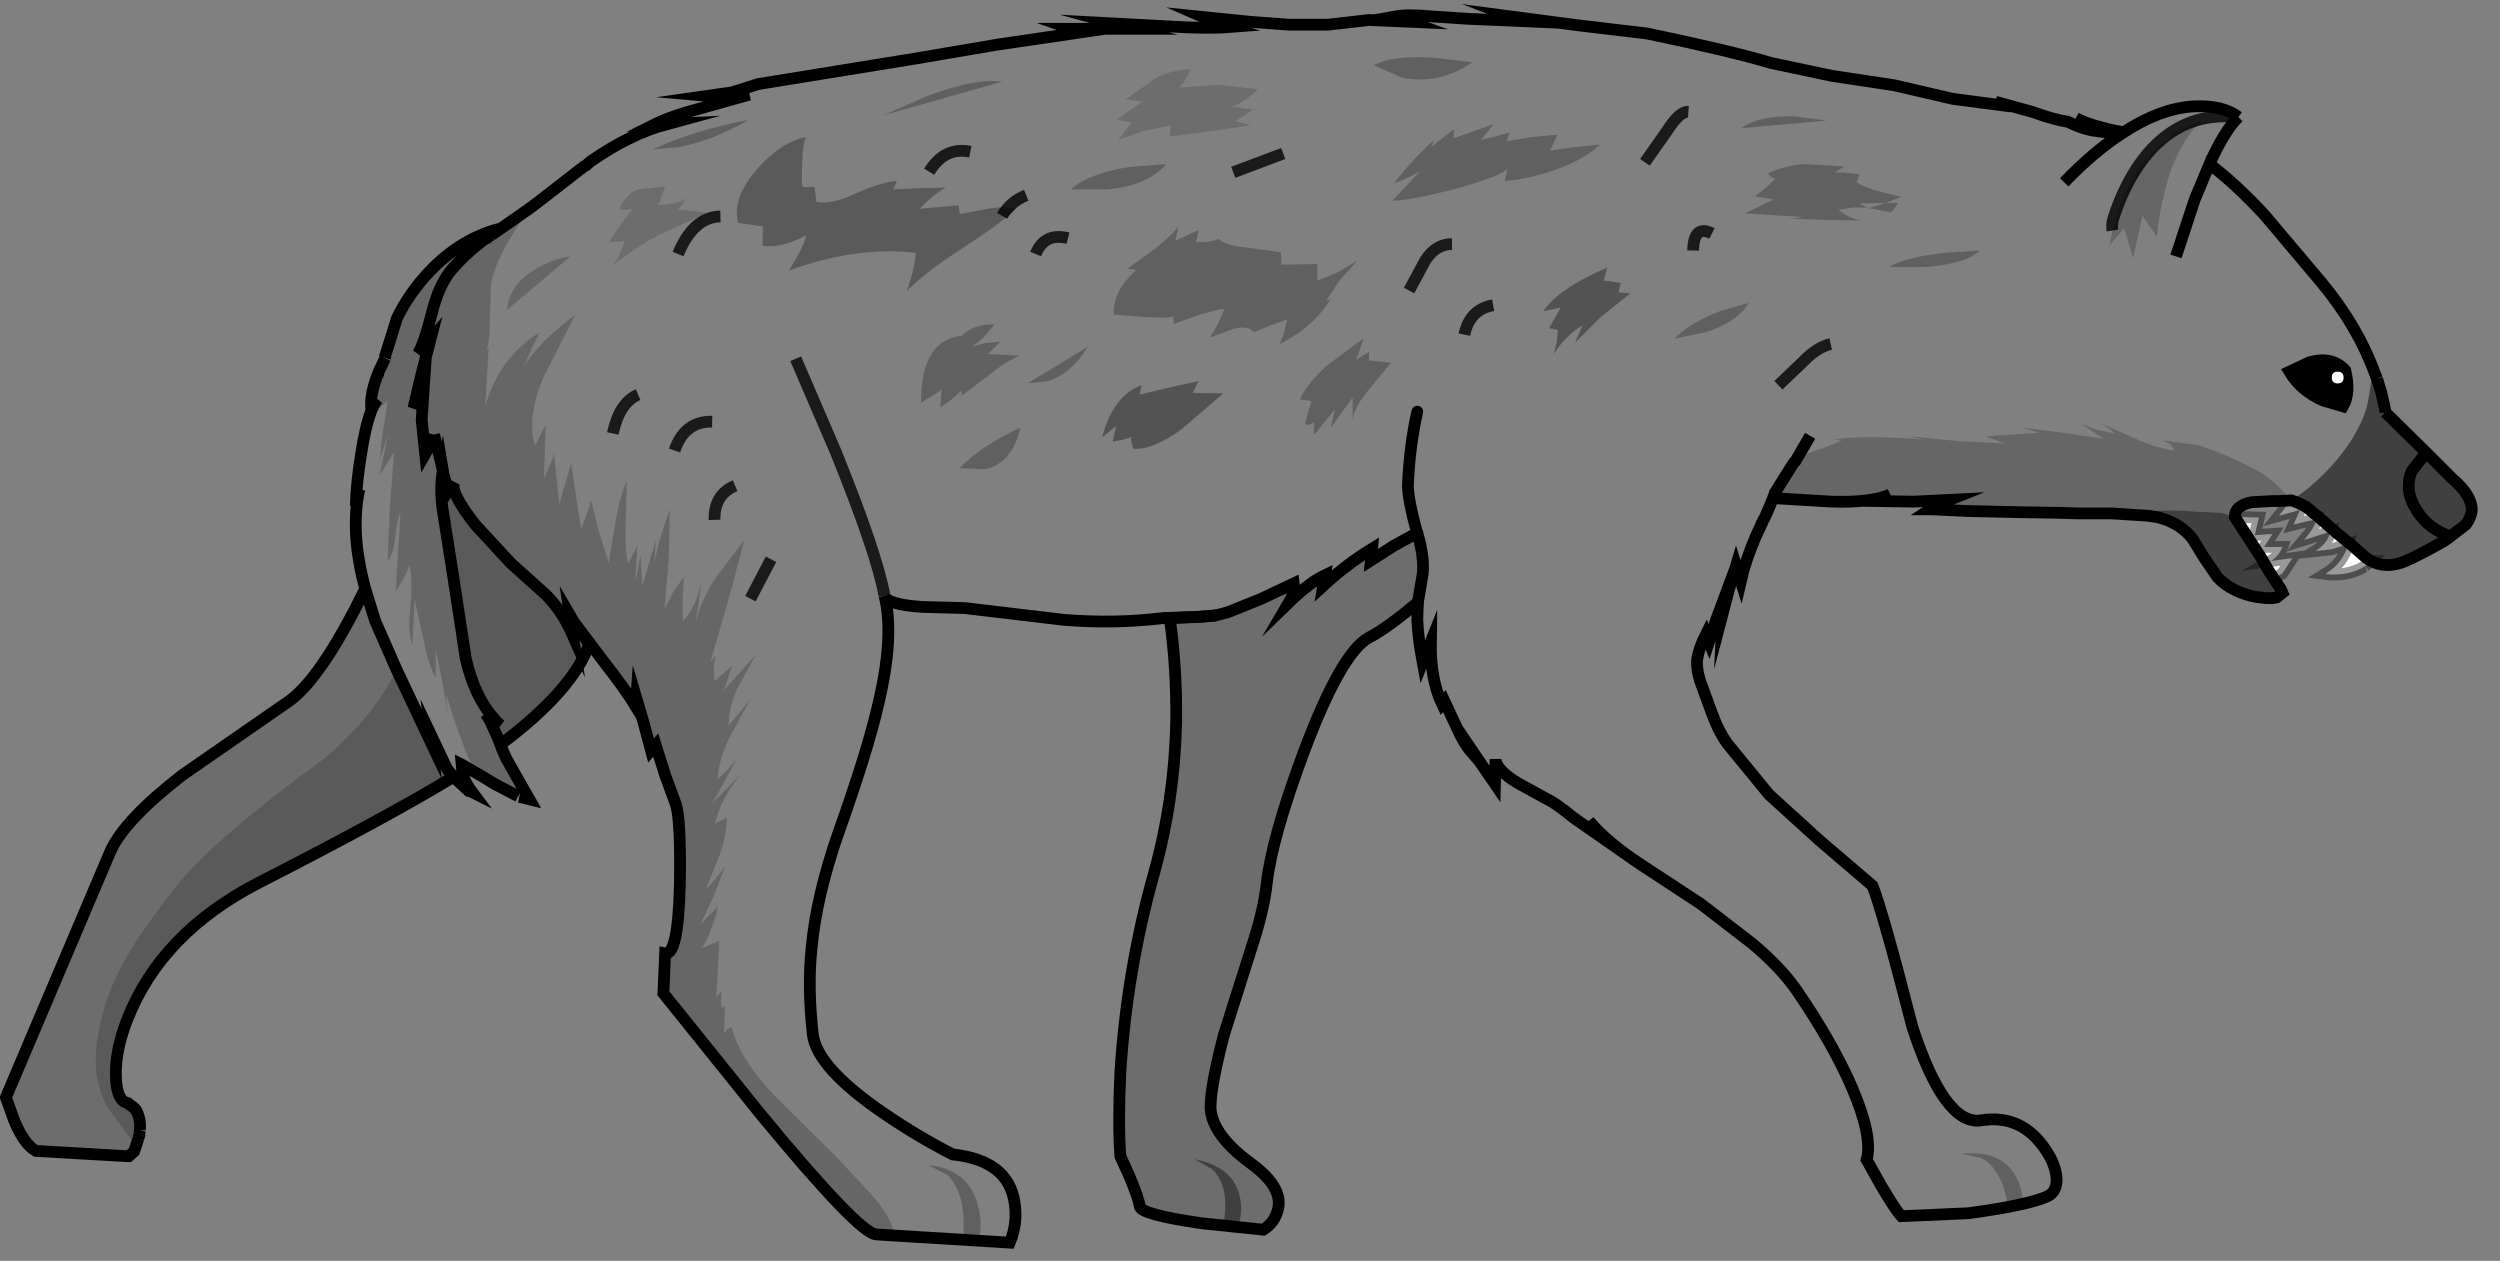 <?xml version="1.0" encoding="UTF-8" standalone="no"?>
<svg xmlns:xlink="http://www.w3.org/1999/xlink" height="107.2px" width="212.55px" xmlns="http://www.w3.org/2000/svg">
  <rect width="100%" height="100%" fill="#808080" stroke="none"/>
  <g transform="matrix(1.0, 0.0, 0.0, 1.0, 105.3, 53.45)">
    <path d="M-1.85 -1.15 L-0.9 -1.4 1.95 -2.55 4.7 -3.85 Q4.8 -3.1 4.3 -2.25 6.0 -3.9 7.35 -4.55 L7.2 -3.65 Q9.15 -5.45 11.35 -6.8 L11.25 -5.8 13.2 -7.05 15.2 -8.15 Q15.9 -5.75 15.6 -4.3 L15.25 -2.25 Q12.65 -0.05 11.1 0.75 8.75 2.0 5.6 10.35 2.85 17.7 2.4 21.65 2.15 24.0 1.0 27.45 L-1.25 34.55 Q-2.55 39.6 -2.35 41.05 -2.05 43.2 1.1 45.5 3.95 47.6 3.3 49.55 3.0 50.55 2.1 51.1 L-3.15 50.55 Q-8.35 49.8 -8.4 49.1 -8.5 48.4 -9.3 46.5 L-10.05 44.85 Q-10.25 42.1 -10.05 37.75 -9.5 29.05 -7.2 20.85 -5.45 14.6 -5.3 7.9 -5.25 3.3 -5.85 -0.9 L-3.35 -1.0 -2.05 -1.1 -1.85 -1.15 M0.1 48.25 Q-0.45 45.75 -3.75 45.1 L-2.25 45.95 Q-0.75 47.4 -1.25 50.45 L0.0 50.65 Q0.4 49.5 0.1 48.25 M-74.25 -3.4 L-73.4 -0.65 -71.6 3.45 Q-73.35 7.25 -77.55 10.9 -86.95 17.75 -90.2 21.75 -93.4 25.8 -94.85 28.45 -96.9 32.3 -97.15 36.15 -97.3 38.7 -96.15 40.7 L-93.75 44.0 -93.55 43.4 -93.9 44.45 -93.55 43.4 -93.5 43.35 -93.9 44.45 -94.35 44.85 -94.45 44.85 -94.5 44.85 -102.25 44.4 Q-103.25 43.85 -104.1 41.8 L-104.8 39.85 -95.9 18.9 Q-94.7 16.25 -89.8 12.45 L-81.0 6.35 Q-78.1 4.5 -74.25 -3.4 M-93.4 42.2 L-93.45 41.9 -93.75 40.9 -93.95 40.7 -93.6 41.2 -93.55 41.35 -93.4 42.2 M-93.75 40.9 L-93.6 41.2 -93.75 40.9" fill="#000000" fill-opacity="0.149" fill-rule="evenodd" stroke="none"/>
    <path d="M-67.6 -13.15 L-67.2 -11.7 -66.7 -12.45 Q-67.05 -11.6 -64.9 -8.85 L-61.85 -5.55 -58.9 -2.9 Q-57.5 -1.5 -56.6 0.55 L-56.85 -1.15 -56.5 -0.55 -55.2 1.3 Q-56.6 5.25 -62.75 9.85 L-63.1 9.0 -63.7 7.7 -63.75 7.5 -63.3 7.8 -62.75 8.2 -63.3 7.7 -62.45 8.25 Q-64.6 6.4 -65.55 2.55 L-66.55 -4.0 -67.6 -10.35 -67.6 -13.15 M-71.6 3.45 L-68.6 9.8 -68.7 8.95 -67.35 11.8 -67.3 11.9 -66.75 12.6 Q-72.15 15.9 -83.3 21.6 -91.55 25.85 -94.45 33.15 -95.5 35.8 -95.45 38.0 -95.4 40.05 -94.55 40.3 L-94.4 40.35 -94.35 40.4 -94.3 40.45 -93.95 40.7 -94.3 40.45 -94.15 40.55 -94.0 40.65 -93.95 40.7 -93.75 40.9 -93.45 41.9 -93.4 42.2 -93.4 42.25 -93.4 42.4 -93.4 42.6 -93.4 42.65 -93.45 42.85 -93.45 42.9 -93.45 43.05 -93.55 43.4 -93.45 43.05 -93.5 43.35 -93.55 43.4 -93.75 44.0 -96.15 40.7 Q-97.3 38.7 -97.15 36.15 -96.9 32.3 -94.85 28.45 -93.4 25.8 -90.2 21.75 -86.95 17.75 -77.55 10.9 -73.35 7.25 -71.6 3.45 M-66.0 12.1 L-66.05 11.55 -65.95 11.6 -65.55 11.85 -65.85 12.0 -66.0 12.1" fill="#000000" fill-opacity="0.298" fill-rule="evenodd" stroke="none"/>
    <path d="M96.3 -5.7 L96.05 -5.55 95.75 -5.3 95.65 -5.25 95.3 -5.05 Q93.95 -4.45 92.4 -4.65 93.9 -5.55 94.35 -7.2 L92.95 -6.75 91.55 -6.6 Q92.55 -7.2 92.85 -8.25 L90.6 -7.55 Q91.5 -8.6 91.65 -9.3 L90.7 -9.1 89.7 -8.85 90.25 -10.1 88.45 -9.6 89.4 -10.8 89.5 -10.9 89.55 -10.9 Q90.6 -10.55 91.15 -10.05 L91.5 -9.75 Q91.05 -10.0 90.65 -10.2 L91.7 -9.6 93.35 -8.15 94.7 -7.05 95.55 -6.25 96.1 -5.8 96.2 -5.75 96.25 -5.75 96.3 -5.7 M84.9 -9.5 L86.75 -9.45 86.4 -7.95 87.9 -8.05 87.2 -6.95 88.75 -6.95 Q88.45 -6.15 87.75 -5.75 L89.6 -6.0 88.75 -4.7 88.05 -4.25 87.55 -5.1 87.6 -4.9 86.9 -6.1 84.7 -9.5 84.75 -9.5 84.9 -9.5 M95.75 -5.3 L96.25 -5.75 96.05 -5.55 96.25 -5.75 95.75 -5.3" fill="#ffffff" fill-rule="evenodd" stroke="none"/>
    <path d="M-59.45 -36.35 L-55.65 -39.3 -55.45 -39.4 -55.3 -39.55 -55.05 -39.75 Q-51.75 -42.05 -48.6 -42.9 L-49.7 -42.85 Q-48.2 -43.6 -45.7 -44.25 L-41.6 -45.4 -43.45 -45.15 -45.15 -45.3 -43.05 -45.6 -40.85 -46.3 -27.6 -48.45 -20.55 -49.65 -13.4 -50.7 -14.25 -51.0 -8.9 -51.0 -10.55 -51.45 -5.85 -51.2 Q-2.7 -51.0 -0.75 -51.15 L-1.85 -51.5 -3.0 -52.0 0.95 -51.6 4.3 -51.35 7.6 -51.35 11.1 -51.75 14.55 -51.6 13.3 -52.05 Q14.4 -52.25 16.5 -52.05 L19.5 -51.85 21.9 -51.75 24.2 -51.65 23.15 -52.05 28.85 -51.3 34.75 -50.6 Q42.15 -49.05 45.25 -48.1 L50.45 -47.0 55.75 -46.2 60.7 -45.05 65.65 -44.4 64.35 -44.8 67.45 -43.95 Q69.4 -43.25 70.5 -43.1 71.8 -42.45 72.95 -42.3 L71.2 -43.4 Q72.7 -42.65 75.25 -42.2 78.3 -44.2 81.1 -44.4 83.65 -44.55 85.0 -43.5 81.2 -43.9 78.5 -41.6 77.3 -40.6 76.3 -39.05 75.3 -37.5 74.6 -35.55 L74.45 -35.1 Q74.2 -34.45 74.3 -33.85 74.2 -34.45 74.45 -35.1 L74.6 -35.55 Q75.3 -37.5 76.3 -39.05 77.3 -40.6 78.5 -41.6 81.2 -43.9 85.0 -43.5 83.8 -42.3 82.55 -39.5 84.8 -37.8 87.25 -35.15 L92.1 -29.4 Q95.2 -25.65 96.65 -21.6 L96.8 -21.25 96.9 -20.9 96.45 -22.1 96.15 -20.05 96.05 -19.45 Q95.85 -18.0 94.5 -15.85 92.55 -12.95 89.55 -10.9 87.75 -12.9 86.5 -13.5 84.25 -14.7 81.65 -15.6 L78.6 -16.0 79.2 -15.7 79.6 -15.15 Q78.25 -15.25 76.05 -16.25 L72.8 -17.7 Q73.6 -17.4 74.5 -16.6 L73.05 -16.9 71.65 -17.4 73.55 -16.15 70.15 -16.65 66.65 -17.1 68.05 -16.65 63.5 -16.35 65.15 -15.75 61.15 -15.95 57.1 -16.35 58.15 -16.1 Q52.5 -16.5 50.6 -16.05 L51.3 -16.0 Q49.9 -15.35 47.65 -14.7 L47.35 -14.25 47.2 -14.1 47.1 -13.95 45.6 -11.55 45.6 -11.5 45.2 -10.5 45.6 -11.5 45.45 -11.1 45.2 -10.5 44.7 -9.35 44.65 -9.3 44.6 -9.2 44.5 -8.95 44.45 -8.9 44.4 -8.75 44.0 -7.9 Q43.1 -5.8 42.7 -4.05 L42.3 -5.35 41.7 -3.35 41.15 -1.25 41.2 -2.35 40.55 -0.6 40.0 1.1 39.75 0.45 Q39.15 1.65 39.0 2.55 38.9 3.45 39.3 4.6 L40.25 7.2 Q40.8 8.7 41.5 9.7 L45.1 14.1 49.45 18.05 53.9 21.85 Q54.8 24.15 57.3 33.9 60.05 42.3 63.15 41.8 66.6 41.25 68.65 44.35 69.45 45.55 69.55 46.7 69.6 47.85 68.8 48.25 67.2 49.0 62.05 49.7 L56.35 49.95 Q55.9 49.5 54.6 47.3 L53.4 45.15 Q53.95 43.2 52.15 39.0 50.5 35.2 47.45 30.75 46.1 28.8 43.65 26.75 L39.3 23.4 34.35 20.15 Q31.35 18.2 29.8 16.35 L30.6 17.55 28.45 16.05 Q27.0 14.85 26.25 14.5 L23.7 13.1 Q21.9 12.0 21.85 11.1 L21.8 13.2 20.7 11.6 19.65 10.05 19.8 10.5 Q19.15 9.75 18.55 8.4 L17.5 6.15 17.3 6.4 Q16.3 4.3 16.35 1.1 L15.65 2.85 Q15.25 0.7 15.2 -0.75 L15.25 -2.25 15.6 -4.3 Q15.9 -5.75 15.2 -8.15 L13.2 -7.05 11.25 -5.8 11.35 -6.8 Q9.15 -5.45 7.2 -3.65 L7.35 -4.55 Q6.0 -3.9 4.3 -2.25 4.8 -3.1 4.7 -3.85 L1.95 -2.55 -0.9 -1.4 -1.85 -1.15 -2.05 -1.1 -2.8 -1.05 -3.65 -1.0 -6.45 -0.9 Q-10.5 -0.4 -14.85 -0.75 L-23.25 -1.75 -26.9 -1.85 Q-29.9 -2.05 -30.1 -2.8 -29.25 0.6 -30.6 6.3 -31.5 10.3 -34.05 17.45 -35.9 22.8 -36.3 27.15 -36.65 30.4 -36.2 34.45 -35.9 37.3 -30.1 41.25 -27.15 43.25 -24.3 44.7 -19.6 45.2 -19.05 48.75 -18.75 50.55 -19.45 52.2 L-29.2 51.6 Q-29.55 49.95 -31.35 47.95 L-34.35 44.75 -39.4 39.75 Q-42.4 36.65 -43.1 33.85 L-43.45 34.05 -43.75 34.4 -43.65 32.05 Q-43.7 32.25 -43.95 32.2 L-44.0 31.5 -43.95 30.85 -44.2 31.1 -44.4 31.35 -44.15 26.55 -45.6 27.15 Q-44.7 25.6 -44.25 23.6 L-45.75 25.15 -44.6 22.7 -43.65 20.2 -44.45 21.25 -45.3 22.2 -44.1 19.2 Q-43.5 17.45 -43.5 16.05 L-44.55 16.6 Q-43.8 13.95 -42.05 12.1 L-44.7 14.8 -42.7 11.15 -43.5 12.05 -44.3 12.8 Q-44.2 11.2 -43.25 9.2 L-41.45 5.9 -42.35 7.05 -43.35 8.25 Q-43.35 6.75 -42.6 5.05 L-41.0 2.15 -43.75 5.25 -43.4 4.2 -43.05 3.15 -43.8 3.8 -44.55 4.45 Q-44.7 3.25 -44.45 2.3 L-44.9 2.8 -43.4 -2.35 -42.0 -7.55 -44.55 -4.2 Q-45.85 -2.1 -46.2 -0.3 L-45.6 -4.25 Q-46.15 -1.7 -47.25 -0.65 L-47.25 -2.55 -47.15 -4.4 -48.05 -3.15 -48.8 -1.65 -48.45 -5.85 -48.35 -10.15 Q-49.45 -7.1 -49.65 -5.5 L-49.55 -7.5 -50.7 -3.6 -50.85 -6.3 Q-51.0 -5.1 -51.3 -4.05 L-51.1 -7.2 Q-51.25 -6.7 -51.9 -5.55 -52.2 -6.9 -52.1 -9.05 L-52.0 -12.6 Q-52.55 -11.35 -52.95 -9.2 L-53.55 -5.6 -54.35 -8.15 -55.05 -10.95 Q-55.2 -10.2 -55.9 -8.45 L-56.75 -14.1 -57.75 -10.55 -58.2 -14.9 Q-58.35 -14.25 -59.05 -12.8 L-58.9 -17.35 -59.35 -16.5 -59.8 -15.55 Q-60.55 -17.85 -59.15 -21.25 L-56.4 -26.7 Q-59.65 -24.2 -60.75 -22.3 L-60.15 -23.7 -59.4 -25.2 Q-62.85 -23.1 -64.05 -18.9 L-63.75 -24.0 -64.0 -23.45 Q-63.65 -24.35 -63.65 -26.15 L-63.55 -29.4 Q-63.2 -30.9 -62.25 -32.65 L-60.45 -35.6 -59.45 -36.35 M-37.65 -22.95 L-34.25 -15.05 Q-30.75 -6.4 -30.1 -2.8 -30.75 -6.4 -34.25 -15.05 L-37.65 -22.95 M15.2 -18.45 Q14.55 -15.6 14.4 -12.2 14.4 -11.0 15.15 -8.25 L15.2 -8.15 15.15 -8.25 Q14.4 -11.0 14.4 -12.2 14.55 -15.6 15.2 -18.45 M48.6 -16.4 L47.35 -14.25 48.6 -16.4 M70.2 -37.95 Q72.8 -40.65 75.25 -42.2 72.8 -40.65 70.2 -37.95 M80.2 -41.0 Q80.95 -42.35 81.9 -43.15 80.5 -42.8 78.85 -41.5 L78.55 -41.25 Q75.8 -38.95 74.6 -35.0 L74.3 -33.85 74.05 -32.6 75.3 -34.05 76.05 -31.5 76.85 -35.1 78.1 -33.3 Q78.2 -35.1 78.75 -37.2 79.3 -39.45 80.2 -41.0 M59.1 -10.35 L58.85 -10.15 60.35 -10.2 62.05 -10.0 71.95 -9.85 72.7 -9.8 72.05 -9.8 72.7 -9.8 73.05 -9.8 72.05 -9.8 71.35 -9.8 70.8 -9.85 69.85 -9.85 66.55 -9.9 62.05 -10.0 58.85 -10.15 58.8 -10.15 59.1 -10.35 M79.7 -31.65 L81.3 -36.5 82.55 -39.5 81.3 -36.5 79.7 -31.65 M97.5 -18.35 L97.5 -18.4 101.0 -14.95 103.2 -12.75 Q104.85 -11.35 104.85 -10.1 104.8 -11.35 103.2 -12.7 L100.95 -14.95 97.5 -18.35 M101.0 -14.95 L100.95 -14.95 101.0 -14.95 M87.6 -4.9 L87.55 -5.1 88.05 -4.25 88.35 -3.75 87.6 -4.9 M84.85 -9.5 L85.2 -10.05 84.9 -9.5 84.85 -9.5 M91.5 -9.75 Q91.55 -9.7 91.7 -9.6 L90.65 -10.2 Q91.05 -10.0 91.5 -9.75 M61.45 44.65 L63.15 45.0 Q64.95 46.0 65.4 49.05 L66.65 48.85 Q66.7 47.65 66.05 46.5 64.8 44.3 61.45 44.65 M-71.55 -26.4 L-71.45 -26.6 Q-70.25 -29.2 -67.8 -31.35 -65.3 -33.5 -62.6 -34.1 -63.2 -33.7 -63.55 -33.45 L-63.8 -33.3 -63.55 -33.45 -62.85 -34.0 Q-66.45 -33.05 -69.25 -29.85 -70.6 -28.3 -71.45 -26.6 -70.6 -28.3 -69.25 -29.85 -66.45 -33.05 -62.85 -34.0 L-63.55 -33.45 -63.65 -33.4 -63.8 -33.3 -63.9 -33.2 -63.0 -33.9 Q-66.6 -32.85 -69.3 -29.75 -70.7 -28.15 -71.55 -26.4 M-72.5 -23.35 L-72.5 -23.2 -72.5 -23.15 -72.55 -23.05 -72.55 -23.1 -72.45 -23.2 -72.55 -23.05 -72.6 -23.05 -72.5 -23.35 M-73.15 -21.65 L-72.85 -22.2 -73.2 -19.5 -73.2 -19.45 -73.35 -18.45 -72.4 -19.35 Q-72.4 -18.55 -72.75 -16.85 L-73.0 -14.4 -72.3 -16.5 -73.05 -13.0 -71.8 -15.0 -72.15 -10.35 -72.35 -5.7 Q-71.85 -6.35 -71.7 -7.75 -71.55 -9.3 -71.25 -9.9 L-71.65 -3.15 Q-70.65 -4.7 -70.5 -5.45 -70.2 -4.35 -70.4 -1.95 -70.65 0.3 -70.25 1.4 L-70.05 -2.55 -69.3 0.95 Q-68.85 3.15 -68.25 4.2 L-68.25 1.8 -67.7 4.5 -67.2 7.35 -67.4 5.5 -66.6 8.0 -65.7 10.45 Q-65.25 11.65 -64.4 12.5 L-65.1 12.1 -65.95 11.6 -65.1 12.1 -65.55 11.85 -65.95 11.6 -66.05 11.55 -66.0 12.1 Q-65.9 12.9 -65.15 13.9 L-65.25 13.85 -65.45 13.8 -65.5 13.75 -66.75 12.6 -67.3 11.9 -67.35 11.8 -68.7 8.95 -68.6 9.8 -71.6 3.45 -73.4 -0.65 -74.25 -3.4 Q-75.55 -8.2 -74.75 -11.85 L-75.05 -10.45 Q-75.0 -12.5 -74.55 -15.15 -74.0 -18.55 -73.2 -19.5 L-73.75 -18.9 Q-73.8 -20.0 -73.2 -21.6 L-73.15 -21.65 M-62.65 10.15 L-63.7 7.7 -63.1 9.0 -62.75 9.85 -62.65 10.15 M-63.75 7.5 L-63.8 7.2 -63.3 7.65 -63.3 7.7 -62.75 8.2 -63.3 7.8 -63.75 7.5 M-67.65 -13.45 L-68.4 -16.5 -67.8 -14.1 -67.65 -13.45 M-72.5 -23.2 L-72.55 -23.05 -72.5 -23.2 M-1.85 -1.15 L-2.8 -1.05 -1.85 -1.15 M-26.4 45.6 L-24.75 46.45 Q-23.15 48.0 -23.4 51.7 L-22.05 51.75 Q-21.75 50.4 -22.2 48.9 -23.0 45.95 -26.4 45.6" fill="#ffffff" fill-opacity="0.0" fill-rule="evenodd" stroke="none"/>
    <path d="M-60.45 -35.6 L-62.25 -32.65 Q-63.2 -30.9 -63.55 -29.4 L-63.65 -26.15 Q-63.65 -24.35 -64.0 -23.45 L-63.75 -24.0 -64.05 -18.9 Q-62.85 -23.1 -59.4 -25.2 L-60.15 -23.7 -60.75 -22.3 Q-59.65 -24.2 -56.4 -26.7 L-59.15 -21.25 Q-60.55 -17.85 -59.8 -15.55 L-59.35 -16.5 -58.9 -17.35 -59.05 -12.8 Q-58.35 -14.25 -58.2 -14.9 L-57.75 -10.55 -56.75 -14.1 -55.9 -8.45 Q-55.2 -10.2 -55.05 -10.95 L-54.35 -8.15 -53.55 -5.6 -52.95 -9.2 Q-52.55 -11.35 -52.0 -12.6 L-52.1 -9.05 Q-52.2 -6.9 -51.9 -5.55 -51.25 -6.7 -51.1 -7.2 L-51.3 -4.05 Q-51.0 -5.1 -50.85 -6.3 L-50.7 -3.6 -49.55 -7.5 -49.65 -5.5 Q-49.45 -7.1 -48.35 -10.15 L-48.45 -5.85 -48.8 -1.65 -48.05 -3.15 -47.15 -4.4 -47.25 -2.55 -47.25 -0.65 Q-46.15 -1.7 -45.6 -4.25 L-46.2 -0.3 Q-45.85 -2.1 -44.55 -4.2 L-42.0 -7.55 -43.4 -2.35 -44.9 2.8 -44.45 2.3 Q-44.7 3.25 -44.55 4.45 L-43.8 3.8 -43.05 3.15 -43.4 4.2 -43.75 5.25 -41.0 2.15 -42.6 5.05 Q-43.35 6.75 -43.35 8.25 L-42.35 7.05 -41.45 5.9 -43.25 9.2 Q-44.2 11.2 -44.3 12.8 L-43.5 12.05 -42.7 11.15 -44.7 14.8 -42.05 12.1 Q-43.8 13.95 -44.55 16.6 L-43.5 16.05 Q-43.5 17.45 -44.1 19.2 L-45.3 22.2 -44.45 21.25 -43.65 20.2 -44.6 22.7 -45.75 25.15 -44.25 23.6 Q-44.7 25.6 -45.6 27.15 L-44.15 26.55 -44.4 31.35 -44.2 31.1 -43.95 30.85 -44.0 31.5 -43.95 32.2 Q-43.7 32.25 -43.65 32.05 L-43.75 34.4 -43.45 34.05 -43.1 33.85 Q-42.4 36.65 -39.4 39.75 L-34.35 44.75 -31.35 47.95 Q-29.55 49.95 -29.2 51.6 L-30.8 51.5 Q-32.25 51.45 -40.7 41.2 L-48.9 31.0 -48.75 27.6 Q-47.65 27.8 -47.5 21.85 -47.4 16.25 -47.85 14.9 L-48.75 12.45 -49.55 9.9 -49.95 10.35 -50.55 8.1 -51.2 5.9 -51.25 6.6 Q-52.1 5.2 -54.05 2.7 L-56.5 -0.55 -56.85 -1.15 -56.6 0.55 Q-57.5 -1.5 -58.9 -2.9 L-61.85 -5.55 -64.9 -8.85 Q-67.05 -11.6 -66.7 -12.45 L-67.2 -11.7 -67.6 -13.15 -67.65 -13.45 -67.6 -13.15 -67.6 -10.35 -66.55 -4.0 -65.55 2.55 Q-64.6 6.4 -62.45 8.25 L-63.3 7.7 -63.3 7.65 -63.8 7.2 -63.75 7.5 -64.0 7.25 -63.7 7.7 -64.0 7.25 -63.75 7.5 -63.7 7.7 -62.65 10.15 -62.25 11.05 -60.3 14.5 -60.7 14.4 -60.3 14.5 -62.25 11.05 -62.65 10.15 -61.95 11.25 -59.4 14.9 -60.7 14.4 -60.9 14.35 -61.0 14.3 -61.15 14.3 -61.25 14.25 -63.25 13.2 -64.4 12.5 -63.25 13.2 -61.25 14.25 -61.65 14.1 Q-62.95 13.6 -63.65 13.1 L-64.4 12.5 Q-65.25 11.65 -65.7 10.45 L-66.6 8.0 -67.4 5.5 -67.2 7.35 -67.7 4.5 -68.25 1.8 -68.25 4.2 Q-68.85 3.15 -69.3 0.95 L-70.05 -2.55 -70.25 1.4 Q-70.65 0.3 -70.4 -1.95 -70.2 -4.35 -70.5 -5.45 -70.65 -4.7 -71.65 -3.15 L-71.25 -9.9 Q-71.55 -9.3 -71.7 -7.75 -71.85 -6.35 -72.35 -5.7 L-72.15 -10.35 -71.8 -15.0 -73.05 -13.0 -72.3 -16.5 -73.0 -14.4 -72.75 -16.85 Q-72.4 -18.55 -72.4 -19.35 L-73.35 -18.45 -73.2 -19.45 -73.2 -19.5 -72.85 -22.2 -73.15 -21.65 -73.1 -21.85 -72.55 -23.0 -73.1 -21.85 -72.95 -22.2 -72.55 -23.0 -72.55 -23.1 -72.5 -23.15 -72.5 -23.2 -72.5 -23.35 -71.55 -26.4 Q-70.7 -28.15 -69.3 -29.75 -66.6 -32.85 -63.0 -33.9 L-63.9 -33.2 -64.05 -33.15 Q-65.9 -31.75 -67.0 -30.4 -68.0 -29.15 -68.55 -26.95 -69.2 -24.35 -69.75 -23.4 L-68.7 -24.6 -69.45 -21.7 -70.15 -18.75 -69.25 -20.75 -69.45 -17.75 -69.15 -14.85 Q-68.55 -15.9 -68.4 -16.5 -68.55 -15.9 -69.15 -14.85 L-69.45 -17.75 -69.25 -20.75 -70.15 -18.75 -69.45 -21.7 -68.7 -24.6 -69.75 -23.4 Q-69.2 -24.35 -68.55 -26.95 -68.0 -29.15 -67.0 -30.4 -65.9 -31.75 -64.05 -33.15 L-63.9 -33.2 -63.8 -33.3 -63.65 -33.4 -63.55 -33.45 Q-63.2 -33.7 -62.6 -34.1 L-60.75 -35.4 -60.4 -35.7 -60.45 -35.6 -60.75 -35.4 -60.45 -35.6 M45.6 -11.5 L45.6 -11.55 47.1 -13.95 47.2 -14.1 47.35 -14.25 47.65 -14.7 Q49.9 -15.35 51.3 -16.0 L50.6 -16.05 Q52.5 -16.5 58.15 -16.1 L57.1 -16.35 61.15 -15.95 65.15 -15.75 63.5 -16.35 68.05 -16.65 66.65 -17.1 70.15 -16.65 73.55 -16.15 71.65 -17.4 73.05 -16.9 74.5 -16.6 Q73.6 -17.4 72.8 -17.7 L76.05 -16.25 Q78.25 -15.25 79.6 -15.15 L79.2 -15.7 78.6 -16.0 81.65 -15.6 Q84.25 -14.7 86.5 -13.5 87.75 -12.9 89.55 -10.9 L88.4 -10.85 89.55 -10.9 89.5 -10.9 89.25 -10.85 88.75 -10.85 88.4 -10.85 87.9 -10.85 86.1 -10.75 Q84.7 -10.45 84.7 -9.5 L83.55 -9.85 81.45 -9.95 Q78.75 -10.2 76.5 -9.85 L77.8 -9.6 77.35 -9.6 74.25 -9.8 72.7 -9.8 74.25 -9.8 77.35 -9.6 73.05 -9.8 72.7 -9.8 71.95 -9.85 62.05 -10.0 60.35 -10.2 58.85 -10.15 59.1 -10.35 59.4 -10.55 59.7 -10.65 59.8 -10.65 60.05 -10.8 60.2 -10.85 60.45 -10.95 57.4 -10.8 54.3 -10.85 55.4 -11.4 Q53.75 -10.7 50.45 -10.8 L45.45 -11.1 45.6 -11.5 M80.2 -41.0 Q79.3 -39.45 78.75 -37.2 78.2 -35.1 78.1 -33.3 L76.85 -35.1 76.05 -31.5 75.3 -34.05 74.05 -32.6 74.3 -33.85 74.6 -35.0 Q75.8 -38.95 78.55 -41.25 L78.85 -41.5 Q80.5 -42.8 81.9 -43.15 80.95 -42.35 80.2 -41.0 M60.05 -10.8 L60.2 -10.85 60.05 -10.8 M84.9 -9.5 L84.75 -9.5 84.85 -9.5 84.9 -9.5 M-72.55 -23.1 L-72.55 -23.05 -72.45 -23.2 -72.55 -23.1 M-67.65 -13.45 Q-67.9 -12.0 -67.7 -10.35 L-66.7 -4.0 -65.7 2.55 Q-64.95 5.8 -63.3 7.65 -64.95 5.8 -65.7 2.55 L-66.7 -4.0 -67.7 -10.35 Q-67.9 -12.0 -67.65 -13.45 L-67.8 -14.1 -68.4 -16.5 -67.65 -13.45" fill="#000000" fill-opacity="0.2" fill-rule="evenodd" stroke="none"/>
    <path d="M61.45 44.65 Q64.8 44.3 66.05 46.5 66.7 47.65 66.65 48.85 L65.4 49.05 Q64.95 46.0 63.15 45.0 L61.45 44.65 M-26.4 45.6 Q-23.0 45.95 -22.2 48.9 -21.75 50.4 -22.05 51.75 L-23.4 51.7 Q-23.15 48.0 -24.75 46.45 L-26.4 45.6" fill="#000000" fill-opacity="0.247" fill-rule="evenodd" stroke="none"/>
    <path d="M77.8 -9.6 L76.5 -9.85 Q78.75 -10.2 81.45 -9.95 L83.55 -9.85 84.7 -9.5 86.9 -6.1 87.6 -4.9 88.35 -3.75 88.65 -3.3 88.75 -3.05 88.85 -2.9 Q88.65 -2.7 88.25 -2.65 L87.5 -2.6 87.35 -2.6 86.7 -2.65 Q84.55 -2.95 83.55 -3.75 82.95 -4.2 82.3 -5.3 L81.2 -7.05 Q80.0 -8.75 78.25 -9.45 L77.8 -9.6 M89.55 -10.9 Q92.55 -12.95 94.5 -15.85 95.85 -18.0 96.05 -19.45 L96.15 -20.05 96.45 -22.1 96.9 -20.9 97.0 -20.5 97.15 -20.1 97.4 -19.0 97.5 -18.5 97.5 -18.4 97.5 -18.35 97.5 -18.5 97.5 -18.35 100.95 -14.95 99.75 -13.4 Q99.05 -11.75 100.2 -10.0 101.2 -8.45 103.05 -7.85 L104.35 -8.85 Q104.8 -9.45 104.85 -10.1 104.85 -9.45 104.35 -8.8 L103.1 -7.85 102.5 -7.4 Q100.2 -6.1 99.1 -5.65 L96.3 -5.7 96.25 -5.75 96.2 -5.75 96.1 -5.8 95.55 -6.25 94.7 -7.05 93.35 -8.15 91.7 -9.6 Q91.55 -9.7 91.5 -9.75 L91.15 -10.05 Q90.6 -10.55 89.55 -10.9 M104.85 -10.1 Q104.8 -9.45 104.35 -8.85 L103.05 -7.85 Q101.2 -8.45 100.2 -10.0 99.05 -11.75 99.75 -13.4 L100.95 -14.95 103.2 -12.7 Q104.8 -11.35 104.85 -10.1 M87.35 -2.6 L86.5 -2.7 Q84.45 -3.1 83.25 -4.35 L82.15 -5.95 81.1 -7.65 Q80.1 -8.95 78.25 -9.45 80.1 -8.95 81.1 -7.65 L82.15 -5.95 83.25 -4.35 Q84.45 -3.1 86.5 -2.7 L87.35 -2.6 M88.75 -3.05 L88.25 -2.65 88.75 -3.05 M103.1 -7.85 L103.05 -7.85 102.5 -7.45 Q100.2 -6.15 99.1 -5.7 97.05 -4.9 95.55 -6.3 L94.7 -7.05 95.55 -6.3 Q97.05 -4.9 99.1 -5.7 100.2 -6.15 102.5 -7.45 L103.05 -7.85 103.1 -7.85 M0.1 48.25 Q0.4 49.5 0.0 50.65 L-1.25 50.45 Q-0.75 47.4 -2.25 45.95 L-3.75 45.1 Q-0.45 45.75 0.1 48.25" fill="#000000" fill-opacity="0.498" fill-rule="evenodd" stroke="none"/>
    <path d="M75.25 -42.2 Q72.7 -42.65 71.2 -43.4 L72.95 -42.3 Q71.8 -42.45 70.5 -43.1 69.4 -43.25 67.45 -43.95 L64.35 -44.8 65.65 -44.4 60.7 -45.05 55.75 -46.2 50.45 -47.0 45.25 -48.1 Q42.15 -49.05 34.75 -50.6 L28.85 -51.3 23.15 -52.05 24.2 -51.65 21.9 -51.75 19.5 -51.85 16.5 -52.05 Q14.4 -52.25 13.3 -52.05 L14.55 -51.6 11.1 -51.75 7.6 -51.35 4.3 -51.35 0.95 -51.6 -3.0 -52.0 -1.85 -51.5 -0.75 -51.15 Q-2.7 -51.0 -5.85 -51.2 L-10.55 -51.45 -8.9 -51.0 -14.25 -51.0 -13.4 -50.7 -20.55 -49.65 -27.6 -48.45 -40.85 -46.3 -43.05 -45.6 -45.15 -45.3 -43.45 -45.15 -41.6 -45.4 -45.7 -44.25 Q-48.2 -43.6 -49.7 -42.85 L-48.6 -42.9 Q-51.75 -42.05 -55.05 -39.75 L-55.3 -39.55 -55.45 -39.4 -55.65 -39.3 -59.45 -36.35 -60.45 -35.6 -60.75 -35.4 -62.6 -34.1 Q-63.2 -33.7 -63.55 -33.45 L-62.85 -34.0 Q-66.45 -33.05 -69.25 -29.85 -70.6 -28.3 -71.45 -26.6 L-71.55 -26.4 -72.5 -23.35 -72.6 -23.05 M-29.2 51.6 L-19.45 52.2 Q-18.75 50.55 -19.05 48.75 -19.6 45.2 -24.3 44.7 -27.15 43.25 -30.1 41.25 -35.9 37.3 -36.2 34.45 -36.65 30.4 -36.3 27.15 -35.9 22.8 -34.05 17.45 -31.5 10.3 -30.6 6.3 -29.25 0.6 -30.1 -2.8 -29.9 -2.05 -26.9 -1.85 L-23.25 -1.75 -14.85 -0.75 Q-10.5 -0.4 -6.45 -0.9 L-3.65 -1.0 -2.8 -1.05 -1.85 -1.15 -2.05 -1.1 M15.25 -2.25 L15.2 -0.75 Q15.25 0.7 15.65 2.85 L16.35 1.1 Q16.3 4.3 17.3 6.4 L17.5 6.15 18.55 8.4 Q19.15 9.75 19.8 10.5 L19.65 10.05 20.7 11.6 21.8 13.2 21.85 11.1 Q21.9 12.0 23.7 13.1 L26.25 14.5 Q27.0 14.85 28.45 16.05 L30.6 17.55 29.8 16.35 Q31.35 18.2 34.35 20.15 L39.3 23.4 43.65 26.75 Q46.1 28.8 47.45 30.75 50.5 35.2 52.15 39.0 53.95 43.2 53.4 45.15 L54.6 47.3 Q55.9 49.5 56.35 49.95 L62.05 49.7 Q67.2 49.0 68.8 48.25 69.6 47.85 69.55 46.7 69.45 45.55 68.65 44.35 66.6 41.25 63.15 41.8 60.05 42.3 57.3 33.9 54.8 24.15 53.9 21.85 L49.45 18.05 45.1 14.1 41.5 9.7 Q40.8 8.7 40.25 7.2 L39.3 4.6 Q38.9 3.45 39.0 2.55 39.15 1.65 39.75 0.45 L40.0 1.1 40.55 -0.6 41.2 -2.35 41.15 -1.25 41.7 -3.35 42.3 -5.35 42.7 -4.05 Q43.1 -5.8 44.0 -7.9 L44.4 -8.75 44.45 -8.9 44.5 -8.95 44.6 -9.2 44.65 -9.3 44.7 -9.35 45.2 -10.5 45.6 -11.5 45.6 -11.55 47.1 -13.95 47.2 -14.1 47.35 -14.25 48.6 -16.4 M85.0 -43.5 Q83.65 -44.55 81.1 -44.4 78.3 -44.2 75.25 -42.2 72.8 -40.65 70.2 -37.95 M45.45 -11.1 L50.45 -10.8 Q53.75 -10.7 55.4 -11.4 L54.3 -10.85 57.4 -10.8 60.45 -10.95 60.2 -10.85 60.05 -10.8 59.7 -10.65 59.4 -10.55 M72.7 -9.8 L74.25 -9.8 77.35 -9.6 78.0 -9.5 78.25 -9.45 Q80.1 -8.95 81.1 -7.65 L82.15 -5.95 83.25 -4.35 Q84.45 -3.1 86.5 -2.7 L87.35 -2.6 87.5 -2.6 87.95 -2.6 88.25 -2.65 88.75 -3.05 88.6 -3.4 88.35 -3.75 87.6 -4.9 86.9 -6.1 84.7 -9.5 Q84.7 -10.45 86.1 -10.75 L87.9 -10.85 88.4 -10.85 89.55 -10.9 Q90.6 -10.55 91.15 -10.05 L91.5 -9.75 Q91.55 -9.7 91.7 -9.6 L93.35 -8.15 94.7 -7.05 95.55 -6.3 Q97.05 -4.9 99.1 -5.7 100.2 -6.15 102.5 -7.45 L103.05 -7.85 103.1 -7.85 M96.8 -21.25 L96.65 -21.6 Q95.2 -25.65 92.1 -29.4 L87.25 -35.15 Q84.8 -37.8 82.55 -39.5 L81.3 -36.5 79.7 -31.65 M59.1 -10.35 L58.8 -10.15 58.85 -10.15 62.05 -10.0 66.55 -9.9 69.85 -9.85 71.35 -9.8 72.05 -9.8 72.7 -9.8 M82.55 -39.5 Q83.8 -42.3 85.0 -43.5 M97.5 -18.5 L97.4 -19.0 97.15 -20.1 96.8 -21.25 M97.5 -18.5 L97.5 -18.35 M97.5 -18.4 L101.0 -14.95 103.2 -12.75 Q104.85 -11.35 104.85 -10.1 104.8 -9.45 104.35 -8.85 L103.05 -7.85 Q101.2 -8.45 100.2 -10.0 99.05 -11.75 99.75 -13.4 L100.95 -14.95 101.0 -14.95 M84.75 -9.5 L84.7 -9.5 M-10.55 -51.45 L-10.65 -51.45 -10.95 -51.45 M-72.55 -23.0 L-73.1 -21.85 -73.15 -21.65 -73.2 -21.6 Q-73.8 -20.0 -73.75 -18.9 L-73.2 -19.5 Q-74.0 -18.55 -74.55 -15.15 -75.0 -12.5 -75.05 -10.45 L-74.75 -11.85 Q-75.55 -8.2 -74.25 -3.4 L-73.4 -0.65 -71.6 3.45 -68.6 9.8 -68.7 8.95 -67.35 11.8 -67.3 11.9 -66.75 12.6 -65.5 13.75 -65.45 13.8 -65.25 13.85 -65.15 13.9 Q-65.9 12.9 -66.0 12.1 L-66.05 11.55 -65.95 11.6 -65.1 12.1 -64.4 12.5 -63.25 13.2 -61.25 14.25 M-60.7 14.4 L-60.3 14.5 -62.25 11.05 -62.65 10.15 -62.75 9.85 -63.1 9.0 -63.7 7.7 -64.0 7.25 -63.75 7.5 -63.3 7.8 -62.75 8.2 -63.3 7.7 -63.3 7.65 Q-64.95 5.8 -65.7 2.55 L-66.7 -4.0 -67.7 -10.35 Q-67.9 -12.0 -67.65 -13.45 L-67.6 -13.15 -67.2 -11.7 -66.7 -12.45 Q-67.05 -11.6 -64.9 -8.85 L-61.85 -5.55 -58.9 -2.9 Q-57.5 -1.5 -56.6 0.55 L-56.85 -1.15 -56.5 -0.55 -54.05 2.7 Q-52.1 5.2 -51.25 6.6 L-51.2 5.9 -50.55 8.1 -49.95 10.35 -49.55 9.9 -48.75 12.45 -47.85 14.9 Q-47.4 16.25 -47.5 21.85 -47.65 27.8 -48.75 27.6 L-48.9 31.0 -40.7 41.2 Q-32.25 51.45 -30.8 51.5 L-29.2 51.6 M-68.4 -16.5 Q-68.55 -15.9 -69.15 -14.85 L-69.45 -17.75 -69.25 -20.75 -70.15 -18.75 -69.45 -21.7 -68.7 -24.6 -69.75 -23.4 Q-69.2 -24.35 -68.55 -26.95 -68.0 -29.15 -67.0 -30.4 -65.9 -31.75 -64.05 -33.15 L-63.9 -33.2 -63.8 -33.3 -63.55 -33.45 M-67.65 -13.45 L-67.8 -14.1 -68.4 -16.5 M-72.55 -23.05 L-72.5 -23.2 M-66.0 12.1 L-65.85 12.0 -65.55 11.85 M-93.55 43.4 L-93.45 43.05 -93.45 42.9 -93.45 42.85 M-93.4 42.65 L-93.4 42.6 Q-93.35 41.85 -93.55 41.35 L-93.6 41.2 -93.75 40.9 -93.95 40.7 -94.3 40.45 -94.35 40.4 -94.4 40.35 -94.55 40.3 Q-95.4 40.05 -95.45 38.0 -95.5 35.8 -94.45 33.15 -91.55 25.85 -83.3 21.6 -72.15 15.9 -66.75 12.6 M-62.75 9.85 Q-56.6 5.25 -55.2 1.3 L-56.5 -0.55 M-61.15 14.3 L-60.7 14.4 M-74.25 -3.4 Q-78.1 4.5 -81.0 6.35 L-89.8 12.45 Q-94.7 16.25 -95.9 18.9 L-104.8 39.85 -104.1 41.8 Q-103.25 43.85 -102.25 44.4 L-94.5 44.85 -94.45 44.85 -94.35 44.85 -93.9 44.45 -93.55 43.4 M-93.95 40.7 L-94.0 40.65 M-93.45 42.9 L-93.4 42.65" fill="none" stroke="#000000" stroke-linecap="butt" stroke-linejoin="miter-clip" stroke-miterlimit="10.0" stroke-width="1.0"/>
    <path d="M-30.1 -2.8 Q-30.75 -6.4 -34.25 -15.05 L-37.65 -22.95 M74.3 -33.85 Q74.2 -34.45 74.45 -35.1 L74.6 -35.55 Q75.3 -37.5 76.3 -39.05 77.3 -40.6 78.5 -41.6 81.2 -43.9 85.0 -43.5" fill="none" stroke="#000000" stroke-linecap="butt" stroke-linejoin="miter-clip" stroke-miterlimit="10.0" stroke-opacity="0.8" stroke-width="1.0"/>
    <path d="M95.75 -5.3 L95.65 -5.25 95.3 -5.05 Q93.95 -4.45 92.4 -4.65 93.9 -5.55 94.35 -7.2 L92.95 -6.75 91.55 -6.6 Q92.55 -7.2 92.85 -8.25 L90.6 -7.55 Q91.5 -8.6 91.65 -9.3 L90.7 -9.1 89.7 -8.85 90.25 -10.1 88.45 -9.6 89.4 -10.8 89.5 -10.9 89.55 -10.9 M88.05 -4.25 L88.75 -4.7 89.6 -6.0 87.75 -5.75 Q88.45 -6.15 88.75 -6.95 L87.2 -6.95 87.9 -8.05 86.4 -7.95 86.75 -9.45 84.9 -9.5 84.85 -9.5 84.75 -9.5 M96.2 -5.75 L96.25 -5.75 96.05 -5.55 M96.25 -5.75 L95.75 -5.3" fill="none" stroke="#000000" stroke-linecap="butt" stroke-linejoin="miter-clip" stroke-miterlimit="10.0" stroke-opacity="0.4" stroke-width="1.0"/>
    <path d="M-1.85 -1.15 L-0.9 -1.4 1.95 -2.55 4.7 -3.85 Q4.8 -3.1 4.3 -2.25 6.0 -3.9 7.35 -4.55 L7.2 -3.65 Q9.15 -5.45 11.35 -6.8 L11.25 -5.8 13.2 -7.05 15.2 -8.15" fill="none" stroke="#000000" stroke-linecap="butt" stroke-linejoin="miter-clip" stroke-miterlimit="10.0" stroke-width="1.0"/>
    <path d="M15.2 -8.15 L15.15 -8.25 Q14.4 -11.0 14.4 -12.2 14.55 -15.6 15.2 -18.45 M15.2 -8.15 Q15.9 -5.75 15.6 -4.3 L15.25 -2.25 Q12.65 -0.05 11.1 0.75 8.75 2.0 5.6 10.35 2.85 17.7 2.4 21.65 2.15 24.0 1.0 27.45 L-1.25 34.55 Q-2.55 39.6 -2.35 41.05 -2.05 43.2 1.1 45.5 3.95 47.6 3.3 49.55 3.0 50.55 2.1 51.1 L-3.15 50.55 Q-8.35 49.8 -8.4 49.1 -8.5 48.4 -9.3 46.5 L-10.05 44.85 Q-10.25 42.1 -10.05 37.75 -9.5 29.05 -7.2 20.85 -5.45 14.6 -5.3 7.9 -5.25 3.3 -5.85 -0.9 L-3.35 -1.0 -2.05 -1.1" fill="none" stroke="#000000" stroke-linecap="round" stroke-linejoin="miter-clip" stroke-miterlimit="10.0" stroke-width="1.0"/>
    <path d="M92.2 -19.4 Q90.3 -20.25 89.35 -21.85 L91.05 -22.65 Q93.0 -23.2 94.1 -21.95 94.55 -20.0 93.9 -18.9 L92.2 -19.4" fill="#000000" fill-rule="evenodd" stroke="none"/>
    <path d="M92.2 -19.4 Q90.3 -20.25 89.35 -21.85 L91.05 -22.65 Q93.0 -23.2 94.1 -21.95 94.55 -20.0 93.9 -18.9 L92.2 -19.4 Z" fill="none" stroke="#000000" stroke-linecap="butt" stroke-linejoin="miter-clip" stroke-miterlimit="10.0" stroke-width="1.0"/>
    <path d="M-40.95 -39.05 Q-38.9 -41.4 -36.75 -41.8 -37.05 -41.45 -37.1 -39.45 -37.2 -37.5 -37.0 -37.55 L-36.05 -37.55 -35.9 -36.3 Q-34.7 -36.0 -32.55 -37.0 -30.15 -38.05 -29.05 -38.05 L-29.35 -37.35 -27.1 -37.45 -24.9 -37.5 Q-26.05 -36.85 -27.1 -35.7 L-25.45 -35.85 -23.8 -36.0 -23.7 -35.25 -21.3 -35.7 Q-19.95 -35.95 -18.9 -35.7 -20.15 -34.5 -23.55 -32.3 -26.85 -30.15 -28.2 -28.7 -27.45 -30.9 -27.45 -31.95 -32.4 -32.55 -38.25 -30.45 -37.05 -32.25 -36.75 -33.45 -38.95 -32.3 -40.45 -32.55 L-40.45 -33.4 -40.45 -34.2 -42.55 -34.5 Q-43.1 -36.55 -40.95 -39.05" fill="#000000" fill-opacity="0.298" fill-rule="evenodd" stroke="none"/>
    <path d="M-9.65 -42.3 L-9.05 -43.05 -10.35 -43.25 -9.3 -44.05 -8.15 -44.8 -9.6 -45.0 -7.05 -46.8 Q-5.6 -47.55 -4.05 -47.55 -4.6 -46.45 -5.05 -46.0 L-1.75 -46.25 1.65 -45.85 Q0.3 -44.6 -0.6 -44.4 L0.3 -44.25 1.25 -44.15 -0.25 -43.15 1.05 -42.8 -2.35 -42.3 -5.85 -41.85 -5.75 -42.8 -8.1 -42.3 -10.25 -41.55 -9.65 -42.3" fill="#000000" fill-opacity="0.149" fill-rule="evenodd" stroke="none"/>
    <path d="M-46.4 -35.5 L-45.15 -35.35 -48.8 -33.7 Q-50.85 -32.75 -53.35 -30.75 -52.7 -31.35 -52.2 -32.95 L-53.55 -32.85 -52.6 -34.25 -51.5 -35.7 -52.05 -35.6 -52.65 -35.65 Q-52.15 -36.9 -51.1 -37.35 L-48.75 -37.6 -49.05 -36.75 -49.35 -36.0 -48.1 -36.15 Q-47.4 -36.3 -46.9 -36.6 L-47.65 -35.6 -46.4 -35.5" fill="#000000" fill-opacity="0.149" fill-rule="evenodd" stroke="none"/>
    <path d="M-3.9 -20.05 L-1.3 -20.0 -4.85 -16.95 Q-7.35 -15.15 -8.95 -15.3 -9.25 -16.2 -9.05 -16.3 L-9.9 -16.05 -10.7 -15.9 -10.4 -17.25 -11.6 -16.25 Q-10.65 -19.85 -8.25 -20.7 L-8.4 -19.9 -5.7 -20.55 -3.4 -21.05 -3.9 -20.05" fill="#000000" fill-opacity="0.349" fill-rule="evenodd" stroke="none"/>
    <path d="M31.35 -30.7 L31.05 -29.6 32.5 -29.4 32.3 -28.6 33.3 -28.5 30.75 -26.45 28.6 -24.3 29.25 -25.8 Q27.75 -24.85 26.8 -23.35 L27.05 -24.35 27.15 -25.4 26.4 -25.55 27.4 -27.3 25.9 -27.0 Q27.25 -28.95 31.35 -30.7" fill="#000000" fill-opacity="0.349" fill-rule="evenodd" stroke="none"/>
    <path d="M-44.05 -35.05 Q-46.35 -35.0 -47.65 -31.85" fill="none" stroke="#000000" stroke-linecap="butt" stroke-linejoin="miter-clip" stroke-miterlimit="10.0" stroke-opacity="0.8" stroke-width="1.0"/>
    <path d="M-22.8 -40.55 Q-25.0 -41.0 -26.3 -38.85" fill="none" stroke="#000000" stroke-linecap="butt" stroke-linejoin="miter-clip" stroke-miterlimit="10.0" stroke-opacity="0.8" stroke-width="1.0"/>
    <path d="M-18.05 -36.85 Q-19.4 -36.3 -20.1 -35.1" fill="none" stroke="#000000" stroke-linecap="butt" stroke-linejoin="miter-clip" stroke-miterlimit="10.0" stroke-opacity="0.8" stroke-width="1.0"/>
    <path d="M-14.5 -33.2 Q-16.5 -33.7 -17.25 -31.85" fill="none" stroke="#000000" stroke-linecap="butt" stroke-linejoin="miter-clip" stroke-miterlimit="10.0" stroke-opacity="0.8" stroke-width="1.0"/>
    <path d="M-44.55 -9.25 Q-44.6 -11.4 -42.8 -12.15" fill="none" stroke="#000000" stroke-linecap="butt" stroke-linejoin="miter-clip" stroke-miterlimit="10.0" stroke-opacity="0.8" stroke-width="1.0"/>
    <path d="M-51.05 -19.9 Q-52.65 -19.2 -53.2 -16.6" fill="none" stroke="#000000" stroke-linecap="butt" stroke-linejoin="miter-clip" stroke-miterlimit="10.0" stroke-opacity="0.8" stroke-width="1.0"/>
    <path d="M-39.75 -5.9 L-41.5 -2.55" fill="none" stroke="#000000" stroke-linecap="butt" stroke-linejoin="miter-clip" stroke-miterlimit="10.0" stroke-opacity="0.8" stroke-width="1.0"/>
    <path d="M-47.95 -15.15 Q-47.1 -17.65 -44.75 -17.6" fill="none" stroke="#000000" stroke-linecap="butt" stroke-linejoin="miter-clip" stroke-miterlimit="10.0" stroke-opacity="0.8" stroke-width="1.0"/>
    <path d="M18.15 -32.7 Q16.8 -32.7 15.9 -31.35 L14.5 -28.75" fill="none" stroke="#000000" stroke-linecap="butt" stroke-linejoin="miter-clip" stroke-miterlimit="10.0" stroke-opacity="0.8" stroke-width="1.0"/>
    <path d="M21.65 -27.5 Q19.65 -27.15 19.2 -25.0" fill="none" stroke="#000000" stroke-linecap="butt" stroke-linejoin="miter-clip" stroke-miterlimit="10.0" stroke-opacity="0.8" stroke-width="1.0"/>
    <path d="M38.65 -32.15 Q38.7 -34.4 40.25 -33.6" fill="none" stroke="#000000" stroke-linecap="butt" stroke-linejoin="miter-clip" stroke-miterlimit="10.0" stroke-opacity="0.8" stroke-width="1.0"/>
    <path d="M50.35 -24.2 Q49.2 -23.95 48.0 -22.7 L45.9 -20.7" fill="none" stroke="#000000" stroke-linecap="butt" stroke-linejoin="miter-clip" stroke-miterlimit="10.0" stroke-opacity="0.8" stroke-width="1.0"/>
    <path d="M38.25 -43.95 Q37.5 -44.0 36.45 -42.35 L34.55 -39.65" fill="none" stroke="#000000" stroke-linecap="butt" stroke-linejoin="miter-clip" stroke-miterlimit="10.0" stroke-opacity="0.8" stroke-width="1.0"/>
    <path d="M3.8 -40.4 L-0.45 -38.8" fill="none" stroke="#000000" stroke-linecap="butt" stroke-linejoin="miter-clip" stroke-miterlimit="10.0" stroke-opacity="0.8" stroke-width="1.0"/>
    <path d="M-59.35 -30.8 Q-58.05 -31.5 -56.8 -31.65 L-62.2 -27.1 Q-61.95 -29.5 -59.35 -30.8" fill="#000000" fill-opacity="0.2" fill-rule="evenodd" stroke="none"/>
    <path d="M19.9 -48.15 Q16.95 -46.2 13.9 -46.85 L11.5 -47.9 Q13.0 -48.75 16.6 -48.55 L19.9 -48.15" fill="#000000" fill-opacity="0.247" fill-rule="evenodd" stroke="none"/>
    <path d="M-30.2 -43.65 L-26.45 -45.3 Q-22.25 -46.85 -20.1 -46.5 L-30.2 -43.65" fill="#000000" fill-opacity="0.247" fill-rule="evenodd" stroke="none"/>
    <path d="M-0.4 -25.5 L-2.45 -24.75 Q-1.6 -26.05 -1.2 -27.2 -2.65 -27.0 -5.5 -25.9 L-5.55 -26.6 Q-5.5 -26.25 -10.6 -26.7 -10.65 -27.85 -10.1 -28.8 -9.7 -29.55 -8.7 -30.5 L-9.45 -30.6 -7.1 -32.3 Q-5.3 -33.75 -5.1 -34.3 L-5.35 -33.0 -4.35 -33.45 -3.4 -33.9 -3.6 -32.85 -2.7 -32.9 Q-2.1 -32.95 -1.7 -33.15 -1.1 -32.55 0.75 -32.4 L3.6 -32.0 3.65 -30.95 6.7 -31.0 6.7 -29.6 8.45 -30.3 10.1 -31.3 8.6 -29.6 7.45 -27.9 7.65 -27.95 7.85 -28.05 Q6.4 -25.65 3.5 -24.2 L3.9 -25.25 4.15 -26.3 2.75 -25.8 1.3 -25.2 Q0.85 -25.8 -0.4 -25.5" fill="#000000" fill-opacity="0.247" fill-rule="evenodd" stroke="none"/>
    <path d="M27.1 -42.0 L26.5 -40.65 28.6 -40.95 30.7 -41.15 Q29.45 -39.9 26.9 -39.0 24.75 -38.25 22.65 -38.05 L22.85 -39.15 Q22.6 -38.55 18.3 -37.35 14.1 -36.3 13.1 -36.4 L15.45 -38.9 Q14.85 -38.5 13.2 -37.85 14.95 -40.1 16.65 -41.55 L16.35 -40.95 18.3 -42.45 18.3 -41.7 21.7 -42.9 20.6 -41.55 21.85 -41.85 23.05 -42.2 22.8 -41.45 24.95 -41.8 27.1 -42.0" fill="#000000" fill-opacity="0.247" fill-rule="evenodd" stroke="none"/>
    <path d="M-23.55 -24.9 Q-22.45 -25.95 -20.75 -25.85 L-21.65 -24.8 -23.55 -24.9 -21.65 -24.8 Q-22.2 -24.25 -22.7 -24.0 L-21.45 -24.3 -20.25 -24.4 -21.3 -23.35 -18.6 -23.2 Q-19.7 -22.8 -21.15 -21.6 L-23.55 -19.8 -23.55 -20.25 -24.45 -19.45 -25.35 -18.8 -25.25 -20.4 Q-25.5 -20.1 -26.1 -19.75 L-27.0 -19.2 Q-27.0 -24.55 -23.55 -24.9" fill="#000000" fill-opacity="0.247" fill-rule="evenodd" stroke="none"/>
    <path d="M12.95 -22.6 L11.1 -20.35 Q9.9 -18.95 9.7 -17.8 L9.7 -19.65 7.85 -17.1 8.2 -18.65 6.45 -16.5 6.4 -17.0 6.45 -17.55 Q5.85 -17.2 5.65 -17.4 L5.9 -18.35 6.2 -19.35 5.2 -19.5 Q5.95 -21.0 7.55 -22.4 L10.65 -24.7 10.0 -22.85 11.1 -23.55 11.1 -23.1 11.1 -22.8 12.95 -22.6" fill="#000000" fill-opacity="0.247" fill-rule="evenodd" stroke="none"/>
    <path d="M55.0 -36.2 L52.8 -36.15 53.45 -35.8 52.2 -35.8 51.0 -35.6 Q51.95 -34.85 53.0 -34.7 L50.2 -34.75 46.95 -34.85 48.0 -35.0 43.05 -35.3 45.5 -36.5 43.9 -36.75 44.85 -37.5 45.65 -38.25 Q45.25 -38.35 45.0 -38.7 46.4 -39.4 48.2 -39.5 L51.5 -39.3 50.7 -38.8 51.75 -38.75 52.8 -38.65 52.55 -37.95 Q53.25 -37.5 54.4 -37.2 L56.35 -36.7 55.0 -36.2 56.1 -36.2 55.5 -35.4 53.6 -35.75 55.0 -36.2" fill="#000000" fill-opacity="0.247" fill-rule="evenodd" stroke="none"/>
    <path d="M-12.8 -24.0 Q-14.15 -21.7 -16.2 -21.05 L-17.95 -20.85 Q-15.35 -22.4 -12.8 -24.0" fill="#000000" fill-opacity="0.247" fill-rule="evenodd" stroke="none"/>
    <path d="M43.35 -27.7 Q42.5 -26.1 39.7 -25.2 L37.05 -24.65 Q38.35 -26.0 40.95 -27.0 L43.35 -27.7" fill="#000000" fill-opacity="0.247" fill-rule="evenodd" stroke="none"/>
    <path d="M60.0 -31.95 L63.0 -32.15 Q61.95 -31.05 58.5 -30.75 L55.3 -30.75 Q56.75 -31.6 60.0 -31.95" fill="#000000" fill-opacity="0.247" fill-rule="evenodd" stroke="none"/>
    <path d="M50.0 -43.2 L42.75 -42.55 Q44.25 -43.65 47.25 -43.55 L50.0 -43.2" fill="#000000" fill-opacity="0.247" fill-rule="evenodd" stroke="none"/>
    <path d="M-6.15 -39.5 Q-7.65 -37.7 -11.1 -37.35 L-14.25 -37.35 Q-12.75 -38.7 -9.3 -39.25 L-6.15 -39.5" fill="#000000" fill-opacity="0.247" fill-rule="evenodd" stroke="none"/>
    <path d="M-47.5 -40.95 L-49.8 -40.75 Q-46.25 -42.4 -41.65 -43.25 -44.6 -41.55 -47.5 -40.95" fill="#000000" fill-opacity="0.247" fill-rule="evenodd" stroke="none"/>
    <path d="M-18.55 -17.1 Q-19.2 -14.1 -21.55 -13.55 L-23.7 -13.65 Q-22.05 -15.45 -18.55 -17.1" fill="#000000" fill-opacity="0.247" fill-rule="evenodd" stroke="none"/>
    <path d="M93.95 -21.35 Q93.95 -20.85 93.45 -20.85 92.95 -20.85 92.95 -21.35 92.95 -21.85 93.45 -21.85 93.95 -21.85 93.95 -21.35" fill="#ffffff" fill-rule="evenodd" stroke="none"/>
  </g>
</svg>
